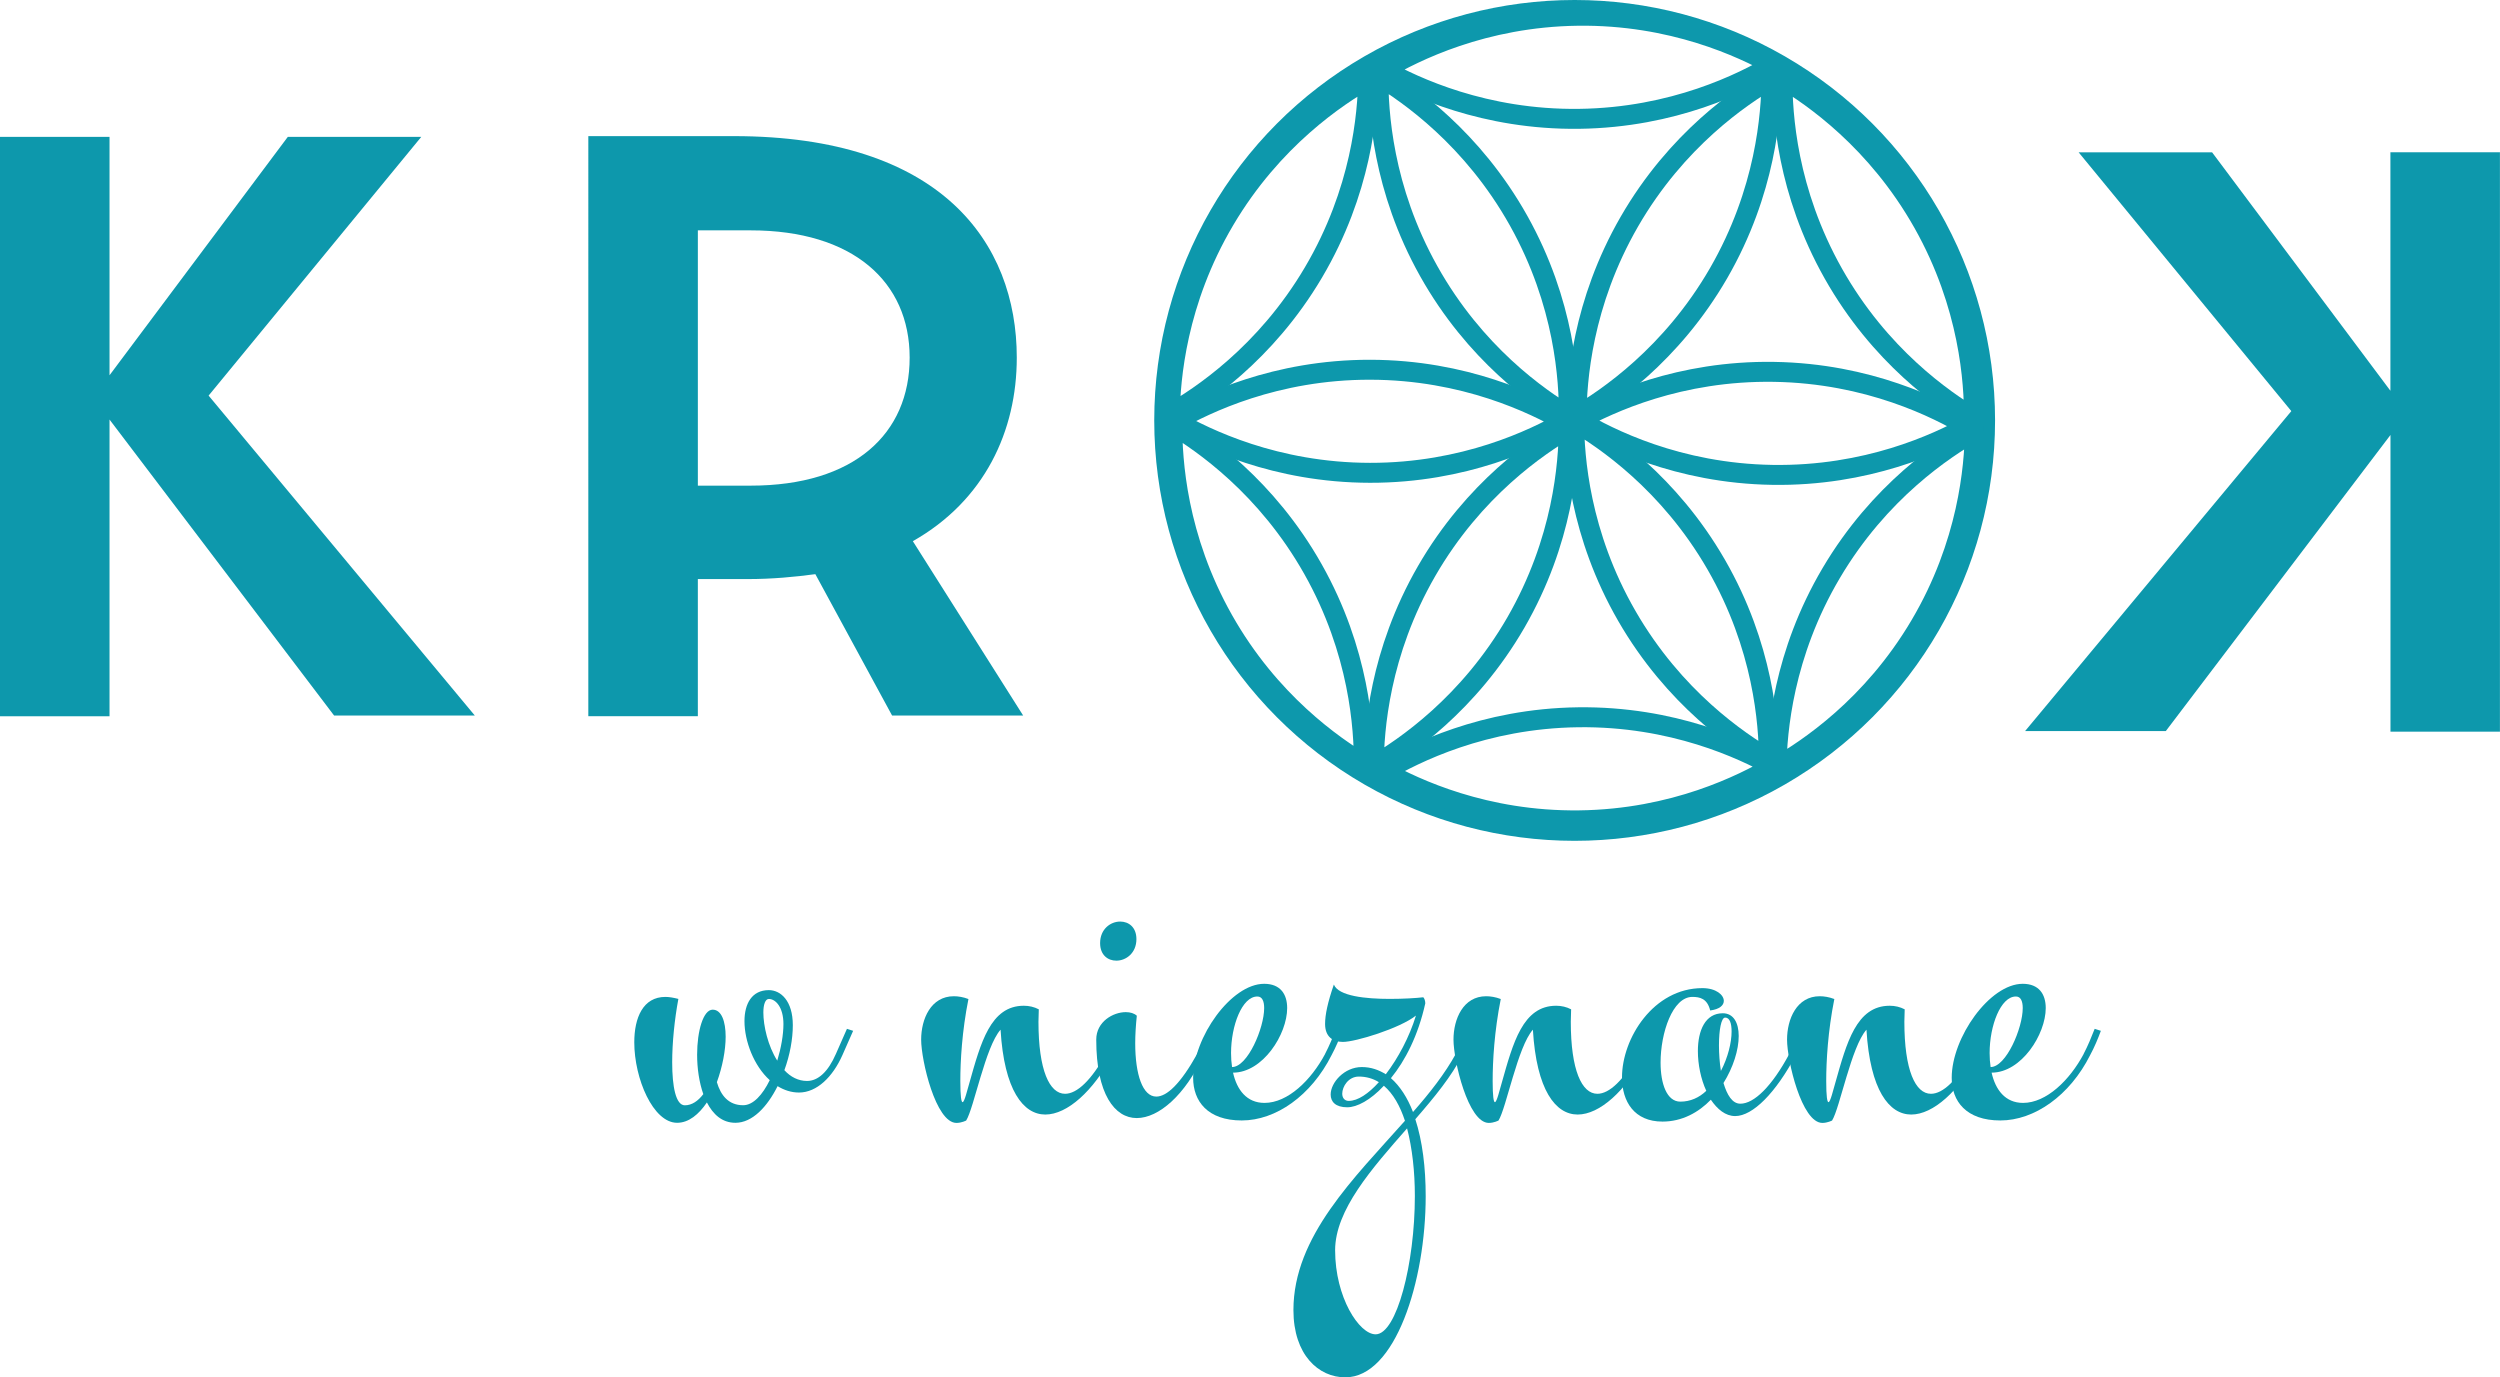<?xml version="1.0" encoding="UTF-8"?><svg id="Warstwa_2" xmlns="http://www.w3.org/2000/svg" viewBox="0 0 375.94 207.13"><defs><style>.cls-1{fill:#0d98ac;stroke-width:0px;}.cls-2{fill:none;stroke:#0d98ac;stroke-miterlimit:10;stroke-width:3px;}</style></defs><g id="Warstwa_1-2"><path class="cls-1" d="m0,20.58h16.47v35.85l26.81-35.85h20.07l-31.98,38.91,40.03,48.11h-21.16L16.47,63.09v44.62H0V20.58Z"/><path class="cls-1" d="m88.47,20.47h21.88c31.13,0,42.55,15.97,42.55,33.31,0,11-4.81,21.47-15.63,27.6l16.59,26.22h-19.71l-11.54-21.26c-3.12.42-6.49.74-10.22.74h-7.45v20.62h-16.47V20.47Zm24.4,52.56c15.63,0,23.92-7.83,23.92-19.25s-8.53-19.14-23.92-19.14h-7.93v38.39h7.93Z"/><circle class="cls-2" cx="236.79" cy="63.22" r="61.72"/><path class="cls-2" d="m258.44,41.07c7.12-12.34,7.91-23.97,7.95-29.26-4.57,2.68-14.25,9.18-21.37,21.51-7.12,12.34-7.91,23.97-7.95,29.26,4.57-2.68,14.25-9.18,21.37-21.51Z"/><path class="cls-2" d="m228.36,33.18c6.96,12.43,7.59,24.07,7.56,29.37-4.53-2.74-14.12-9.36-21.08-21.79-6.96-12.43-7.59-24.07-7.56-29.37,4.53,2.74,14.12,9.36,21.08,21.79Z"/><path class="cls-2" d="m258.07,84.89c-7.12-12.34-16.79-18.84-21.36-21.53.03,5.3.81,16.93,7.93,29.27,7.12,12.34,16.79,18.84,21.36,21.53-.03-5.3-.81-16.93-7.93-29.27Z"/><path class="cls-2" d="m227.95,93.62c7.12-12.34,7.91-23.97,7.95-29.26-4.57,2.68-14.25,9.18-21.37,21.51-7.12,12.34-7.91,23.97-7.95,29.26,4.57-2.68,14.25-9.18,21.37-21.51Z"/><path class="cls-2" d="m266.77,55.92c-14.24-.23-24.79,4.74-29.44,7.28,4.56,2.69,14.94,7.99,29.19,8.21,14.24.23,24.79-4.74,29.44-7.28-4.56-2.69-14.94-7.99-29.19-8.21Z"/><path class="cls-2" d="m206.01,71.1c-14.25-.02-24.7-5.17-29.31-7.79,4.61-2.61,15.08-7.73,29.33-7.71,14.25.02,24.7,5.17,29.31,7.79-4.61,2.61-15.08,7.73-29.33,7.71Z"/><path class="cls-2" d="m197.5,40.99c-7.25,12.27-16.99,18.66-21.59,21.3.09-5.3.99-16.92,8.24-29.18,7.25-12.27,16.99-18.66,21.59-21.3-.09,5.3-.99,16.92-8.24,29.18Z"/><path class="cls-2" d="m288.73,94.04c-7.25,12.27-16.99,18.66-21.59,21.3.09-5.3.99-16.92,8.24-29.18,7.25-12.27,16.99-18.66,21.59-21.3-.09,5.3-.99,16.92-8.24,29.18Z"/><path class="cls-2" d="m275.69,41.14c-7-12.41-7.67-24.04-7.65-29.34,4.54,2.73,14.15,9.32,21.15,21.73,7,12.41,7.67,24.04,7.65,29.34-4.54-2.73-14.15-9.32-21.15-21.73Z"/><path class="cls-2" d="m183.94,93.19c-7-12.41-7.67-24.04-7.65-29.34,4.54,2.73,14.15,9.32,21.15,21.73,7,12.41,7.67,24.04,7.65,29.34-4.54-2.73-14.15-9.32-21.15-21.73Z"/><path class="cls-2" d="m237.32,107.86c14.25-.18,24.77,4.82,29.41,7.38-4.57,2.68-14.97,7.94-29.22,8.12-14.25.18-24.77-4.82-29.41-7.38,4.57-2.68,14.97-7.94,29.22-8.12Z"/><path class="cls-2" d="m237.27,2.37c14.25-.18,24.77,4.82,29.41,7.38-4.57,2.68-14.97,7.94-29.22,8.12-14.25.18-24.77-4.82-29.41-7.38,4.57-2.68,14.97-7.94,29.22-8.12Z"/><path class="cls-1" d="m375.94,110.03h-16.47v-44.62l-33.78,44.52h-21.16l40.03-48.11-31.98-38.91h20.07l26.81,35.85V22.9h16.47v87.13Z"/><path class="cls-1" d="m105.76,164.53c-.63-1.8-.93-3.89-.93-5.93,0-3.59.93-6.77,2.34-6.77,1.32,0,1.95,1.74,1.95,4.07,0,2.04-.49,4.55-1.32,6.83.58,1.98,1.75,3.47,3.95,3.47,1.51,0,2.92-1.56,4-3.77-2.39-2.16-3.8-5.87-3.8-8.87,0-2.64,1.12-4.67,3.66-4.67,1.8,0,3.61,1.62,3.61,5.27,0,2.1-.44,4.49-1.27,6.77.93,1.02,2.1,1.62,3.41,1.62,1.66,0,3.17-1.38,4.34-4.07l1.66-3.77.93.3-1.61,3.65c-1.46,3.29-3.85,5.63-6.53,5.63-1.17,0-2.24-.36-3.22-.96-1.56,3.12-3.8,5.51-6.34,5.51-2,0-3.36-1.26-4.29-3.06-1.22,1.8-2.73,3.06-4.48,3.06-3.61,0-6.44-6.65-6.44-12.1,0-3.71,1.32-6.83,4.68-6.83.58,0,1.22.12,1.95.3-.58,3.12-.93,6.59-.93,9.53,0,3.65.54,6.47,1.9,6.47,1.07,0,2-.66,2.78-1.68Zm11.12-5.03c.58-1.92.93-3.89.93-5.51,0-2.52-1.17-3.77-2.19-3.77-.54,0-.83.84-.83,2.04,0,1.98.68,5.03,2.1,7.25Z"/><path class="cls-1" d="m153.97,151.24c.78,0,1.56.18,2.24.54,0,.66-.05,1.26-.05,1.86,0,7.31,1.66,10.84,4,10.84,1.8,0,3.95-2.04,6.14-5.99.63-1.2,1.17-2.52,1.66-3.77l.93.3c-.44,1.2-.97,2.46-1.61,3.65-2.88,5.39-6.78,8.93-10.09,8.93s-6.19-3.65-6.73-12.76c-2.29,2.58-4,11.8-5.17,13.66,0,0-.68.36-1.46.36-3.12,0-5.31-9.41-5.31-12.52s1.46-6.53,4.92-6.53c.63,0,1.41.12,2.19.42-.97,4.85-1.22,9.35-1.22,12.34,0,2.34.15,3.17.34,3.17.29,0,.73-1.92,1.02-2.88,1.71-6.05,3.17-11.62,8.19-11.62Z"/><path class="cls-1" d="m180.98,158.66c-2.73,5.99-6.73,9.47-10.04,9.47s-6.09-3.59-6.09-11.8c0-2.7,2.54-4.13,4.44-4.13.68,0,1.27.18,1.66.54-.15,1.44-.24,2.88-.24,4.13,0,4.73,1.12,8.03,3.17,8.03,1.56,0,3.61-1.86,6.14-6.41.63-1.2,1.17-2.52,1.66-3.77l.93.3c-.44,1.2-1.02,2.4-1.61,3.65Zm-13.11-14.2c-1.27,0-2.44-.84-2.44-2.64,0-2.1,1.56-3.24,3.02-3.24,1.27,0,2.44.84,2.44,2.64,0,2.1-1.56,3.24-3.02,3.24Z"/><path class="cls-1" d="m199.26,158.48c.63-1.2,1.17-2.52,1.66-3.77l.93.3c-.44,1.2-.97,2.46-1.61,3.65-3.07,6.11-8.39,9.83-13.51,9.83s-7.31-2.88-7.31-6.41c0-6.05,5.7-14.14,10.68-14.14,2.44,0,3.46,1.56,3.46,3.65,0,3.95-3.66,9.71-8.14,9.71.58,2.58,2.05,4.55,4.73,4.55,3.51,0,7.02-3.42,9.12-7.37Zm-10.19-8.63c-2.29,0-3.95,4.37-3.95,8.51,0,.72.05,1.44.15,2.1,2.34,0,4.83-5.87,4.83-8.87,0-1.02-.29-1.74-1.02-1.74Z"/><path class="cls-1" d="m212.91,152.73c-2.44,1.92-9.07,3.95-10.97,3.95-1.51,0-2.68-.78-2.68-2.7,0-1.38.39-3.24,1.32-5.93.68,1.74,4.78,2.16,8.39,2.16,2.1,0,4-.12,5.02-.24.14,0,.34.48.34.9-1.07,4.85-3.02,8.63-5.17,11.26,1.37,1.2,2.49,2.94,3.32,5.09,2.54-2.88,4.83-5.81,6.44-8.75.63-1.2,1.17-2.52,1.66-3.77l.93.3c-.44,1.2-1.03,2.46-1.61,3.65-1.56,3.12-4.19,6.35-7.07,9.65,1.07,3.29,1.56,7.31,1.56,11.56,0,12.82-4.58,27.26-12.09,27.26-4,0-7.8-3.36-7.8-10.12,0-11.08,9.17-19.89,16.77-28.46-.73-2.22-1.76-4.07-3.17-5.27-2,2.16-4.04,3.24-5.51,3.24-1.76,0-2.49-.84-2.49-1.92,0-1.8,2.05-4.13,4.68-4.13,1.37,0,2.54.42,3.61,1.08,1.85-2.4,3.56-5.63,4.53-8.81Zm-1.32,16.95c-5.31,6.05-10.82,12.28-10.82,18.33,0,7.07,3.61,12.64,6.09,12.64,3.17,0,5.9-10.66,5.9-20.79,0-3.65-.39-7.19-1.17-10.18Zm-4.24-6.95c-.88-.54-1.9-.84-3.02-.84-1.56,0-2.49,1.5-2.49,2.58,0,.6.34,1.08.97,1.08,1.37,0,2.97-1.08,4.54-2.82Z"/><path class="cls-1" d="m234.02,151.24c.78,0,1.56.18,2.24.54,0,.66-.05,1.26-.05,1.86,0,7.31,1.66,10.84,4,10.84,1.8,0,3.95-2.04,6.14-5.99.63-1.2,1.17-2.52,1.66-3.77l.93.3c-.44,1.2-.97,2.46-1.61,3.65-2.88,5.39-6.78,8.93-10.09,8.93s-6.19-3.65-6.73-12.76c-2.29,2.58-4,11.8-5.17,13.66,0,0-.68.36-1.46.36-3.12,0-5.31-9.41-5.31-12.52s1.46-6.53,4.92-6.53c.63,0,1.41.12,2.19.42-.97,4.85-1.22,9.35-1.22,12.34,0,2.34.15,3.17.34,3.17.29,0,.73-1.92,1.02-2.88,1.71-6.05,3.17-11.62,8.19-11.62Z"/><path class="cls-1" d="m256.59,164.05c-.83-1.8-1.27-4.01-1.27-5.99,0-3.12,1.12-5.69,3.75-5.69,1.61,0,2.39,1.44,2.39,3.42,0,2.1-.83,4.73-2.29,7.07.54,1.8,1.32,3.11,2.54,3.11,2.05,0,4.73-2.58,7.36-7.49.63-1.2,1.17-2.52,1.66-3.77l.93.3c-.44,1.2-.97,2.46-1.61,3.65-3.02,5.69-6.48,9.17-9.12,9.17-1.46,0-2.68-1.02-3.66-2.46-1.85,1.92-4.34,3.29-7.27,3.29-4.24,0-6.09-3-6.09-6.65,0-5.87,4.73-13.42,12.09-13.42,2.05,0,3.22,1.02,3.22,1.92,0,.66-.63,1.26-2.05,1.44-.44-1.8-1.56-2.04-2.68-2.04-2.97,0-4.78,5.39-4.78,9.88,0,3.17.93,5.87,2.97,5.87,1.51,0,2.83-.6,3.9-1.62Zm2.19-3c1.07-2.04,1.61-4.31,1.61-5.93,0-1.26-.29-2.1-.97-2.1-.59,0-.93,1.86-.93,4.19,0,1.26.1,2.58.29,3.83Z"/><path class="cls-1" d="m284.18,151.24c.78,0,1.56.18,2.24.54,0,.66-.05,1.26-.05,1.86,0,7.31,1.66,10.84,4,10.84,1.8,0,3.95-2.04,6.14-5.99.63-1.2,1.17-2.52,1.66-3.77l.93.3c-.44,1.2-.97,2.46-1.61,3.65-2.88,5.39-6.78,8.93-10.09,8.93s-6.19-3.65-6.73-12.76c-2.29,2.58-4,11.8-5.17,13.66,0,0-.68.36-1.46.36-3.12,0-5.31-9.41-5.31-12.52s1.46-6.53,4.92-6.53c.63,0,1.41.12,2.19.42-.97,4.85-1.22,9.35-1.22,12.34,0,2.34.15,3.17.34,3.17.29,0,.73-1.92,1.02-2.88,1.71-6.05,3.17-11.62,8.19-11.62Z"/><path class="cls-1" d="m313.33,158.48c.63-1.2,1.17-2.52,1.66-3.77l.93.3c-.44,1.2-.97,2.46-1.61,3.65-3.07,6.11-8.39,9.83-13.51,9.83s-7.31-2.88-7.31-6.41c0-6.05,5.71-14.14,10.68-14.14,2.44,0,3.46,1.56,3.46,3.65,0,3.95-3.66,9.71-8.14,9.71.58,2.58,2.05,4.55,4.73,4.55,3.51,0,7.02-3.42,9.12-7.37Zm-10.19-8.63c-2.29,0-3.95,4.37-3.95,8.51,0,.72.05,1.44.15,2.1,2.34,0,4.83-5.87,4.83-8.87,0-1.02-.29-1.74-1.02-1.74Z"/></g></svg>